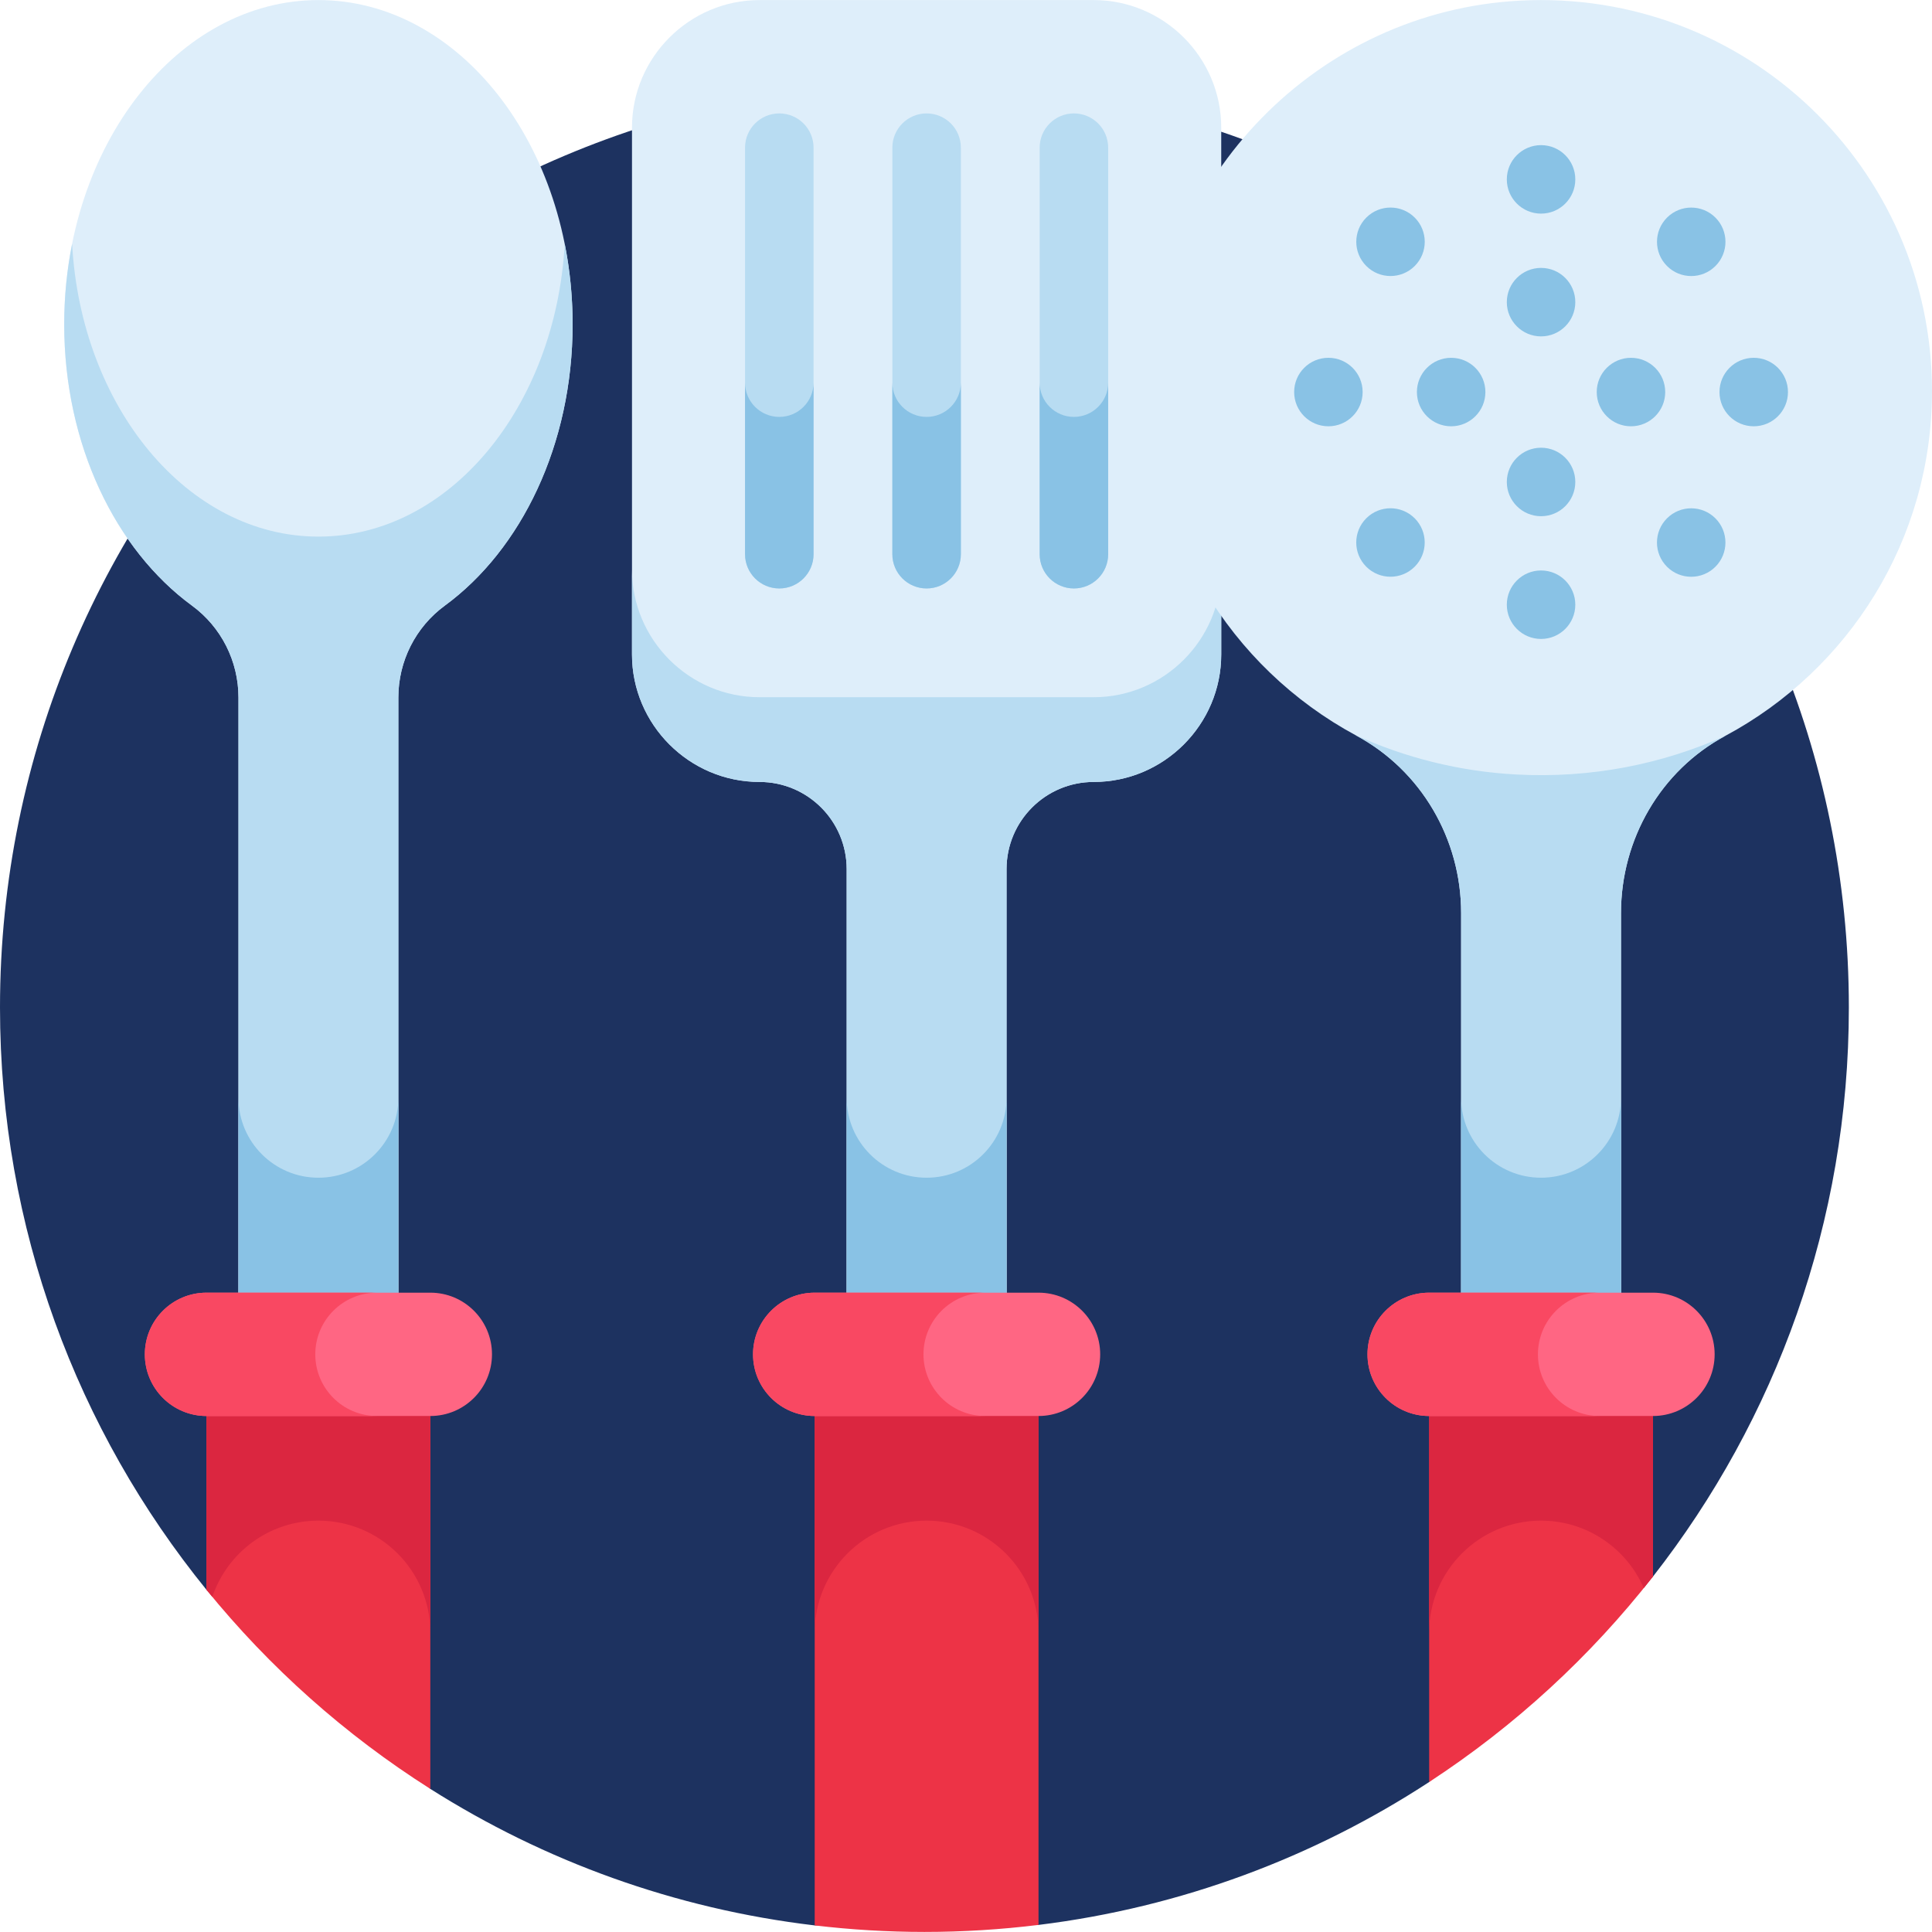 <?xml version="1.0" encoding="iso-8859-1"?>
<!-- Generator: Adobe Illustrator 21.0.0, SVG Export Plug-In . SVG Version: 6.00 Build 0)  -->
<svg version="1.1" id="Capa_1" xmlns="http://www.w3.org/2000/svg" xmlns:xlink="http://www.w3.org/1999/xlink" x="0px" y="0px"
	 viewBox="0 0 512.039 512.039" style="enable-background:new 0 0 512.039 512.039;" xml:space="preserve">
<g>
	<path style="fill:#1D3260;" d="M114.047,474.108L114.047,474.108c30.14,19.099,64.733,31.792,101.873,36.186l59.319-0.132l0,0l0,0
		c37.863-4.661,73.046-17.963,103.53-37.869l59.318-54.458c32.525-41.582,51.916-93.934,51.916-150.817
		c0-135.311-109.691-245.002-245.002-245.002C109.691,22.016,0,131.707,0,267.018c0,58.501,20.516,112.203,54.729,154.332
		L114.047,474.108z"/>
	<path style="fill:#DEEEFA;" d="M289.872,0.02h-88.586c-18.584,0-33.79,15.206-33.79,33.79v139.642
		c0,18.585,15.206,33.79,33.79,33.79c12.762,0,23.108,10.346,23.108,23.107v116.486h42.371V230.349
		c0-12.762,10.345-23.107,23.108-23.107c18.584,0,33.79-15.206,33.79-33.79V33.81C323.663,15.225,308.457,0.02,289.872,0.02z"/>
	<path style="fill:#B8DCF2;" d="M289.872,184.783h-88.586c-18.584,0-33.79-15.206-33.79-33.79v22.458
		c0,18.585,15.206,33.79,33.79,33.79c12.762,0,23.108,10.346,23.108,23.107v116.486h42.371V230.349
		c0-12.762,10.345-23.107,23.108-23.107c18.584,0,33.79-15.206,33.79-33.79v-22.458
		C323.663,169.577,308.457,184.783,289.872,184.783z"/>
	<path style="fill:#DEEEFA;" d="M402.789,0.169c-53.472,2.833-96.315,46.748-97.924,100.271
		c-1.226,40.833,21.182,76.549,54.563,94.499c17.245,9.272,27.814,27.463,27.814,47.043v104.853h42.371V241.986
		c0-19.525,10.466-37.753,27.676-46.973c32.585-17.457,54.75-51.829,54.75-91.382C512.039,44.54,462.572-2.999,402.789,0.169z"/>
	<path style="fill:#B8DCF2;" d="M401.926,205.269c-15.183-0.805-29.621-4.487-42.79-10.495c0.099,0.053,0.195,0.111,0.293,0.164
		c17.245,9.272,27.814,27.463,27.814,47.043v104.853h42.371V241.986c0-19.517,10.458-37.738,27.657-46.962
		C440.513,202.541,421.711,206.317,401.926,205.269z"/>
	<path style="fill:#DEEEFA;" d="M50.882,160.508c7.756,5.682,12.32,14.731,12.32,24.346v161.981h42.371V184.853
		c0-9.614,4.564-18.664,12.32-24.346c20.234-14.823,33.865-42.648,33.865-74.548c0-47.463-30.163-85.94-67.371-85.94
		c-37.208,0-67.371,38.477-67.371,85.94C17.017,117.86,30.649,145.685,50.882,160.508z"/>
	<path style="fill:#B8DCF2;" d="M149.666,64.64c-2.385,43.349-30.689,77.578-65.278,77.578c-34.59,0-62.894-34.229-65.278-77.578
		c-1.364,6.817-2.093,13.96-2.093,21.32c0,31.9,13.632,59.726,33.866,74.548c7.756,5.682,12.32,14.731,12.32,24.346v161.981h42.371
		V184.853c0-9.614,4.564-18.664,12.32-24.346c20.234-14.823,33.865-42.648,33.865-74.548C151.759,78.6,151.031,71.457,149.666,64.64
		z"/>
	<g>
		<path style="fill:#89C2E5;" d="M245.579,312.132c-11.7,0-21.185-9.485-21.185-21.185v55.887h42.37v-55.887
			C266.765,302.647,257.28,312.132,245.579,312.132z"/>
	</g>
	<g>
		<path style="fill:#89C2E5;" d="M408.429,312.132L408.429,312.132c-11.701,0-21.186-9.485-21.186-21.185v55.887h42.371v-55.887
			C429.614,302.647,420.129,312.132,408.429,312.132z"/>
	</g>
	<g>
		<path style="fill:#89C2E5;" d="M84.388,312.132L84.388,312.132c-11.701,0-21.186-9.485-21.186-21.185v55.887h42.371v-55.887
			C105.573,302.647,96.088,312.132,84.388,312.132z"/>
	</g>
	<g>
		<path style="fill:#B8DCF2;" d="M284.621,155.959c-5.014,0-9.079-4.064-9.079-9.079V39.137c0-5.015,4.065-9.079,9.079-9.079
			c5.014,0,9.079,4.064,9.079,9.079v107.742C293.701,151.894,289.636,155.959,284.621,155.959z"/>
	</g>
	<g>
		<path style="fill:#B8DCF2;" d="M245.58,155.959c-5.014,0-9.079-4.064-9.079-9.079V39.137c0-5.015,4.065-9.079,9.079-9.079
			c5.014,0,9.079,4.064,9.079,9.079v107.742C254.659,151.894,250.594,155.959,245.58,155.959z"/>
	</g>
	<g>
		<path style="fill:#B8DCF2;" d="M206.538,155.959c-5.014,0-9.079-4.064-9.079-9.079V39.137c0-5.015,4.065-9.079,9.079-9.079
			c5.014,0,9.079,4.064,9.079,9.079v107.742C215.618,151.894,211.553,155.959,206.538,155.959z"/>
	</g>
	<path style="fill:#89C2E5;" d="M284.621,110.492c-5.015,0-9.08-4.064-9.08-9.079v45.467c0,5.015,4.065,9.079,9.08,9.079
		c5.014,0,9.079-4.064,9.079-9.079v-45.467C293.701,106.427,289.636,110.492,284.621,110.492z"/>
	<path style="fill:#89C2E5;" d="M245.58,110.492c-5.015,0-9.08-4.064-9.08-9.079v45.467c0,5.015,4.065,9.079,9.08,9.079
		c5.014,0,9.079-4.064,9.079-9.079v-45.467C254.659,106.427,250.594,110.492,245.58,110.492z"/>
	<path style="fill:#89C2E5;" d="M206.538,110.492c-5.015,0-9.08-4.064-9.08-9.079v45.467c0,5.015,4.065,9.079,9.08,9.079
		c5.014,0,9.079-4.064,9.079-9.079v-45.467C215.618,106.427,211.553,110.492,206.538,110.492z"/>
	<path style="fill:#ED3346;" d="M215.92,510.294c9.538,1.128,19.239,1.726,29.081,1.726c10.239,0,20.328-0.638,30.238-1.858V373.467
		H215.92V510.294z"/>
	<path style="fill:#ED3346;" d="M378.769,472.293c22.646-14.788,42.7-33.212,59.319-54.458v-44.368h-59.319V472.293z"/>
	<path style="fill:#ED3346;" d="M54.729,421.35c16.753,20.629,36.789,38.481,59.319,52.758V373.467H54.729V421.35z"/>
	<path style="fill:#DB2640;" d="M215.92,373.467v59.21c0-16.381,13.279-29.659,29.659-29.659l0,0c16.38,0,29.66,13.279,29.66,29.659
		v-59.21H215.92z"/>
	<path style="fill:#DB2640;" d="M378.769,373.467v59.21c0-16.381,13.279-29.659,29.66-29.659l0,0
		c12.191,0,22.659,7.357,27.219,17.872c0.819-1.014,1.637-2.028,2.44-3.055v-44.368H378.769z"/>
	<path style="fill:#DB2640;" d="M54.729,373.467v47.882c0.51,0.628,1.033,1.246,1.549,1.869
		c3.949-11.741,15.038-20.201,28.11-20.201h0c16.38,0,29.659,13.279,29.659,29.659v-59.21H54.729z"/>
	<g>
		<path style="fill:#FF6683;" d="M275.239,375.283H215.92c-9.026,0-16.343-7.317-16.343-16.343c0-9.026,7.317-16.343,16.343-16.343
			h59.319c9.026,0,16.343,7.317,16.343,16.343C291.582,367.967,284.265,375.283,275.239,375.283z"/>
	</g>
	<g>
		<path style="fill:#FF6683;" d="M438.088,375.283h-59.319c-9.026,0-16.343-7.317-16.343-16.343c0-9.026,7.317-16.343,16.343-16.343
			h59.319c9.026,0,16.343,7.317,16.343,16.343C454.431,367.967,447.114,375.283,438.088,375.283z"/>
	</g>
	<g>
		<path style="fill:#FF6683;" d="M114.047,375.283H54.729c-9.026,0-16.343-7.317-16.343-16.343c0-9.026,7.317-16.343,16.343-16.343
			h59.319c9.026,0,16.343,7.317,16.343,16.343C130.39,367.967,123.074,375.283,114.047,375.283z"/>
	</g>
	<path style="fill:#F94862;" d="M244.751,358.941c0-9.026,7.316-16.343,16.343-16.343H215.92c-9.026,0-16.343,7.317-16.343,16.343
		c0,9.026,7.317,16.343,16.343,16.343h45.174C252.067,375.283,244.751,367.966,244.751,358.941z"/>
	<path style="fill:#F94862;" d="M407.6,358.941c0-9.026,7.317-16.343,16.343-16.343h-45.174c-9.026,0-16.343,7.317-16.343,16.343
		c0,9.026,7.316,16.343,16.343,16.343h45.174C414.917,375.283,407.6,367.966,407.6,358.941z"/>
	<path style="fill:#F94862;" d="M83.56,358.941c0-9.026,7.316-16.343,16.343-16.343H54.729c-9.026,0-16.343,7.317-16.343,16.343
		c0,9.026,7.316,16.343,16.343,16.343h45.174C90.876,375.283,83.56,367.966,83.56,358.941z"/>
	<circle style="fill:#89C2E5;" cx="408.428" cy="47.541" r="9.075"/>
	<circle style="fill:#89C2E5;" cx="408.428" cy="160.266" r="9.075"/>
	<circle style="fill:#89C2E5;" cx="408.428" cy="127.736" r="9.075"/>
	<circle style="fill:#89C2E5;" cx="408.428" cy="80.077" r="9.075"/>
	<circle style="fill:#89C2E5;" cx="432.258" cy="103.906" r="9.075"/>
	<circle style="fill:#89C2E5;" cx="384.599" cy="103.906" r="9.075"/>
	
		<ellipse transform="matrix(0.707 -0.707 0.707 0.707 62.664 279.382)" style="fill:#89C2E5;" cx="368.574" cy="64.049" rx="9.075" ry="9.075"/>
	
		<ellipse transform="matrix(0.707 -0.707 0.707 0.707 29.647 359.089)" style="fill:#89C2E5;" cx="448.283" cy="143.758" rx="9.075" ry="9.075"/>
	<circle style="fill:#89C2E5;" cx="352.066" cy="103.904" r="9.075"/>
	<circle style="fill:#89C2E5;" cx="464.791" cy="103.904" r="9.075"/>
	
		<ellipse transform="matrix(0.707 -0.707 0.707 0.707 6.3 302.725)" style="fill:#89C2E5;" cx="368.574" cy="143.758" rx="9.075" ry="9.075"/>
	
		<ellipse transform="matrix(0.707 -0.707 0.707 0.707 86.009 335.743)" style="fill:#89C2E5;" cx="448.283" cy="64.049" rx="9.075" ry="9.075"/>
</g>
<g>
</g>
<g>
</g>
<g>
</g>
<g>
</g>
<g>
</g>
<g>
</g>
<g>
</g>
<g>
</g>
<g>
</g>
<g>
</g>
<g>
</g>
<g>
</g>
<g>
</g>
<g>
</g>
<g>
</g>
</svg>
